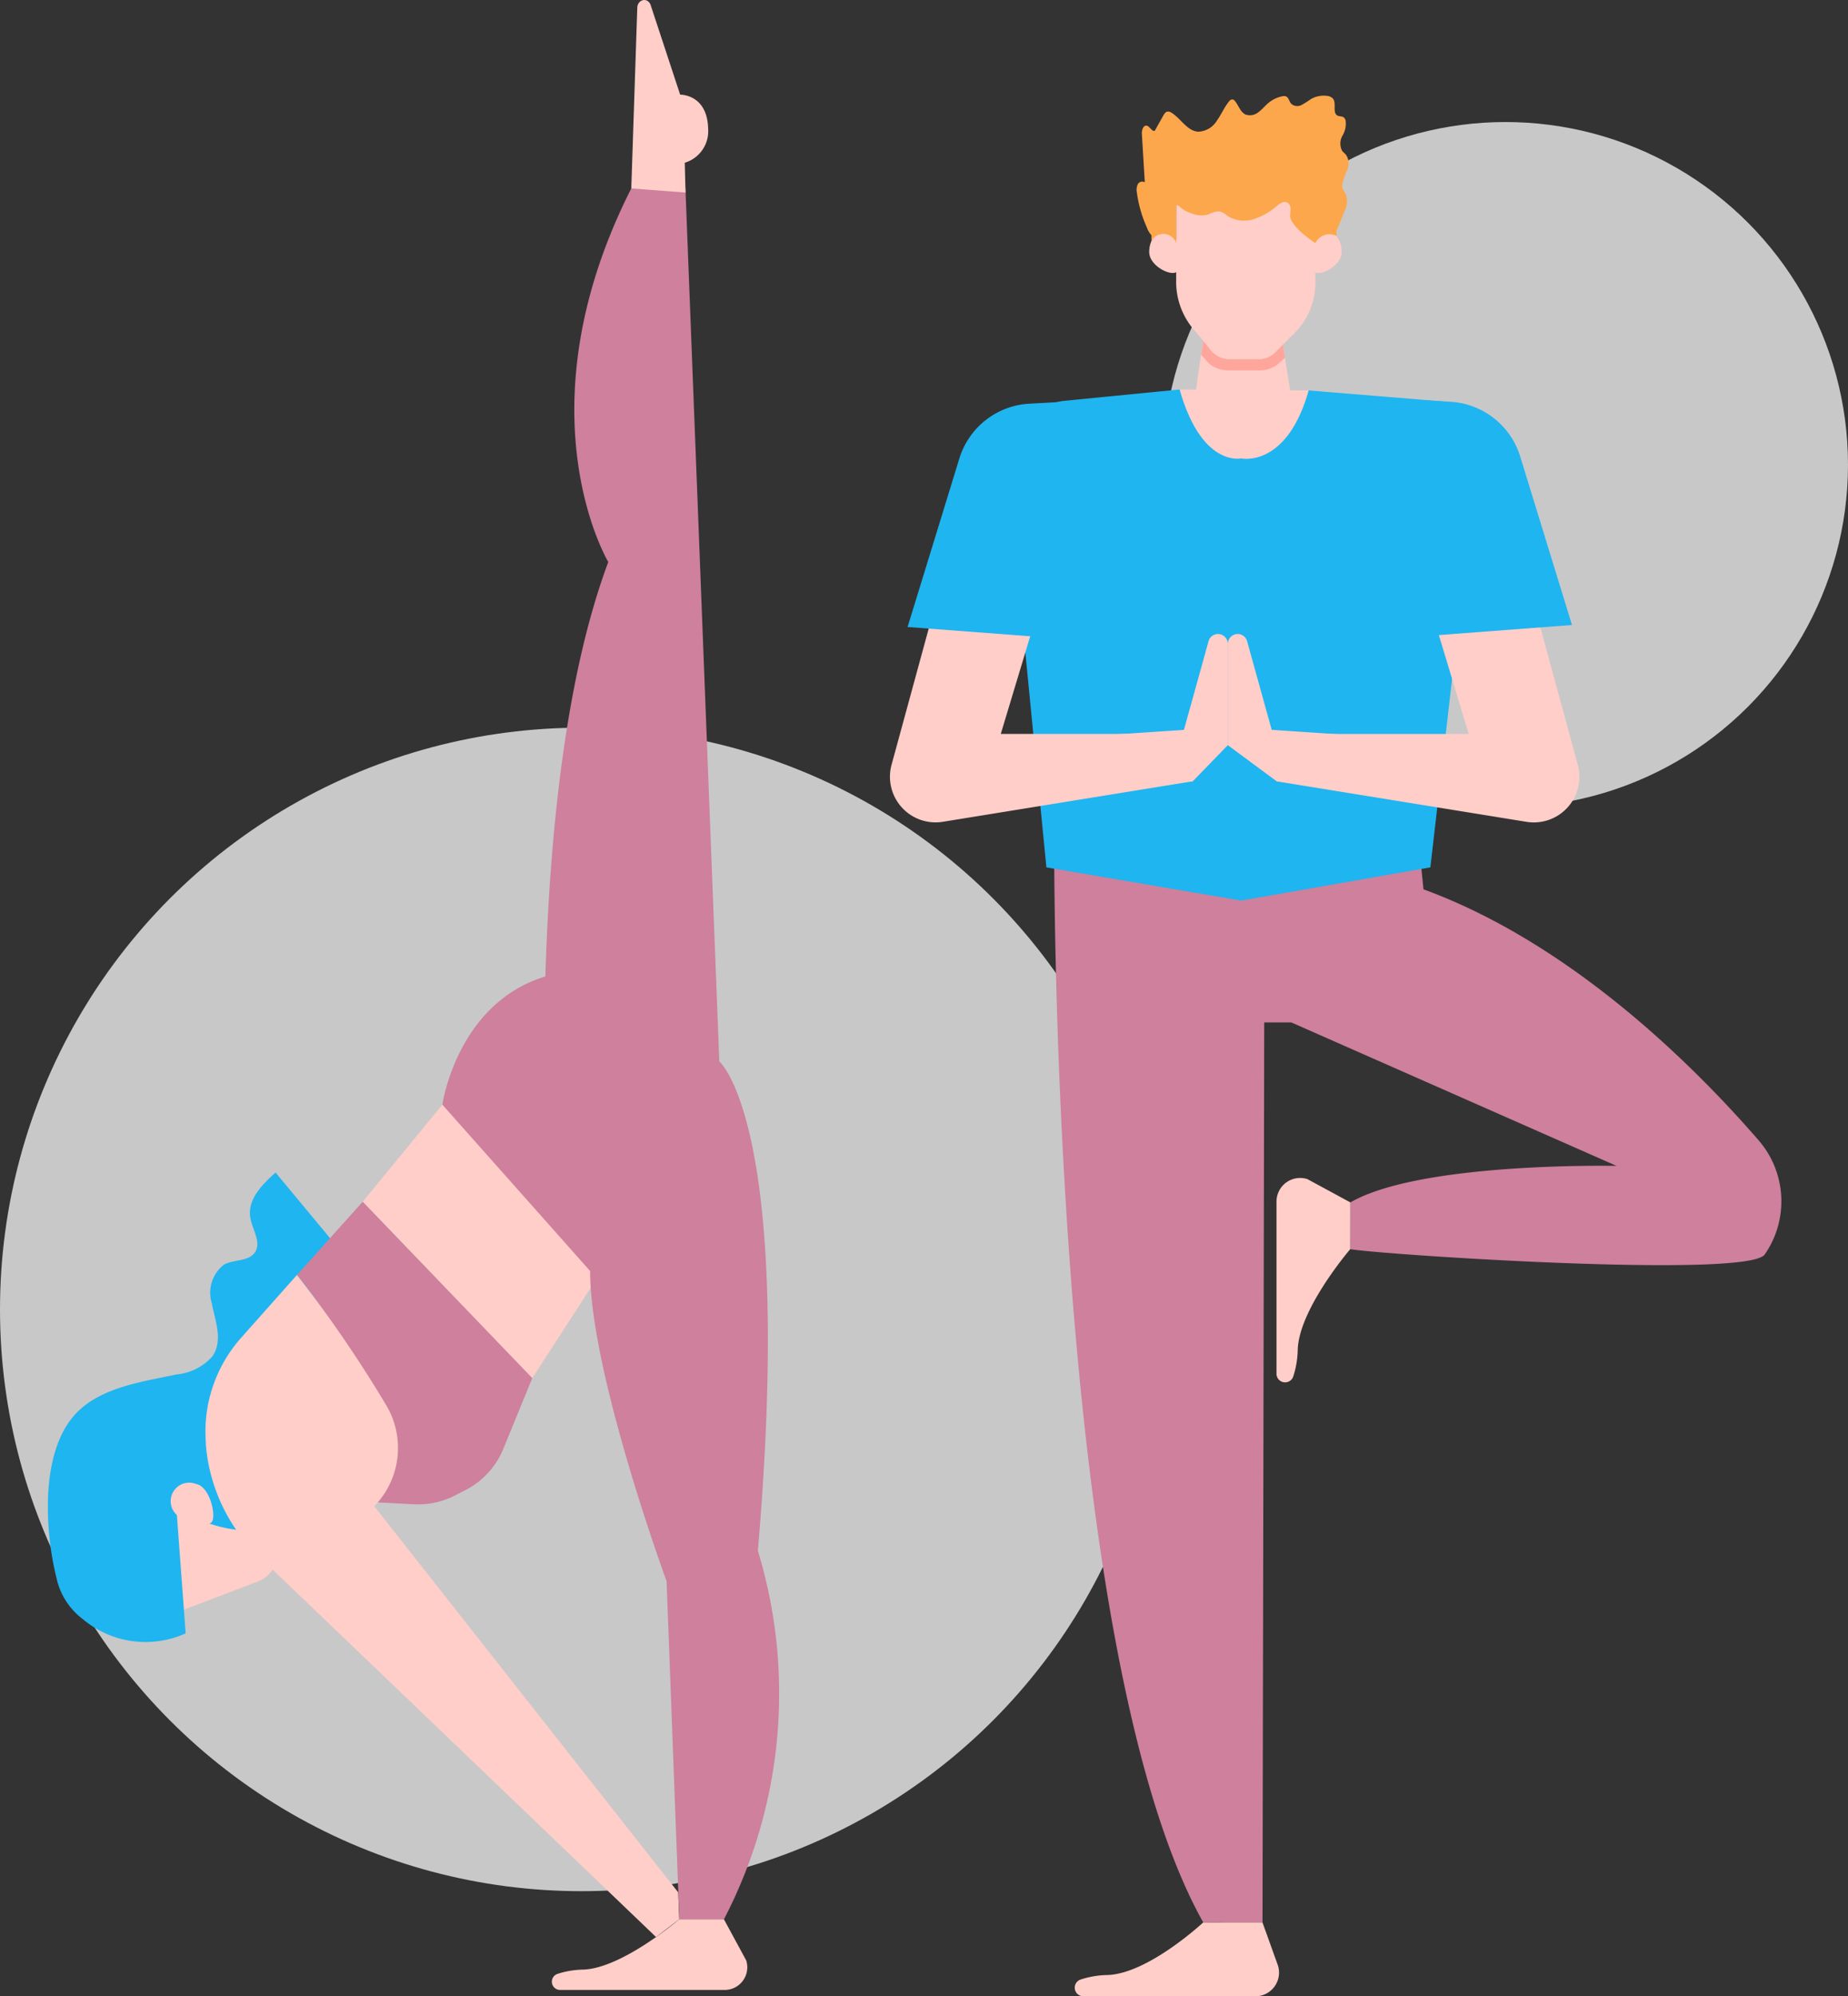 <svg xmlns="http://www.w3.org/2000/svg" width="116" height="125.25" viewBox="0 0 116 125.25"><rect x="0" y="0" width="116" height="125.25" fill="#333333" stroke="none"/><g transform="translate(-571 -5149.343)"><circle cx="36.5" cy="36.5" r="36.5" transform="translate(571 5195)" fill="#ededed" opacity="0.8"/><circle cx="21.5" cy="21.5" r="21.5" transform="translate(644 5157)" fill="#ededed" opacity="0.8"/><g transform="translate(-2.648 80)"><g transform="translate(309.868 4978.98)"><path d="M331.745,108.563l8.1.059.253,3.782-4.282,1.95-4.282-2.675Z" transform="translate(6.081 6.238)" fill="#ffcec8"/><path d="M326.465,126.629s-.419,51.5,9.354,68.871h3.722l.107-56.462h1.706l20.409,9s-12.289-.268-16.709,2.293v2.932c2.107.354,24.958,1.857,26.011.332a5.844,5.844,0,0,0-.37-7.147c-3.963-4.573-11.7-12.343-21.05-15.763l-.41-4.053Z" transform="translate(3.488 15.476)" fill="#ce809d"/><path d="M339.1,172.2l.97,2.7a1.486,1.486,0,0,1-1.415,1.938h-10.8a.54.54,0,0,1-.175-1.05,5.674,5.674,0,0,1,1.688-.284c2.565-.083,6.012-3.3,6.012-3.3Z" transform="translate(3.925 38.777)" fill="#ffcec8"/><path d="M340.333,142.829l-2.7-1.463a1.485,1.485,0,0,0-1.936,1.415v10.8a.54.54,0,0,0,1.05.177,5.737,5.737,0,0,0,.283-1.688c.083-2.566,3.3-6.311,3.3-6.311Z" transform="translate(8.209 22.975)" fill="#ffcec8"/><path d="M343.158,108.622c-1.381,4.894-4.236,4.266-4.236,4.266s-2.483.568-3.864-4.325l-7.38.725-2.184.455-.44,12.071,1.641,16.732,12.227,2.083,11.875-2.083,1.995-17.3.562-9.78a2.052,2.052,0,0,0-1.882-2.163Z" transform="translate(2.768 6.238)" fill="#1eb5f0"/><path d="M328.662,118.8a13.513,13.513,0,0,0,1.035-1.377h-7.182l-2.787,10.21a2.864,2.864,0,0,0,3.236,3.521l15.685-2.541v-2.974H326.6Z" transform="translate(0 10.77)" fill="#ffcec8"/><path d="M351.838,117.425h-7.176a13.583,13.583,0,0,0,1.029,1.377l2.066,6.84H335.7v2.974l15.685,2.541a2.864,2.864,0,0,0,3.236-3.521Z" transform="translate(8.214 10.77)" fill="#ffcec8"/><path d="M333.8,127.957,336,125.69v-6.36a.615.615,0,0,0-1.208-.165l-1.545,5.562-4.127.275,1.238,2.908Z" transform="translate(4.849 11.429)" fill="#ffcec8"/><path d="M336.742,127.957l-3.065-2.267v-6.36a.615.615,0,0,1,1.208-.165l1.544,5.562,4.129.275-1.238,2.908Z" transform="translate(7.177 11.429)" fill="#ffcec8"/><path d="M348.156,112.542l3.251,10.575-10.161.768L341.79,109l1.968.109A4.877,4.877,0,0,1,348.156,112.542Z" transform="translate(11.047 6.46)" fill="#1eb5f0"/><path d="M323.625,112.624,320.374,123.2l10.159.768-.543-14.888-1.969.109A4.875,4.875,0,0,0,323.625,112.624Z" transform="translate(0.375 6.502)" fill="#1eb5f0"/><g transform="translate(335.128 96.363)"><path d="M338.406,110.447s0,3.02-2.879,3.02a3.29,3.29,0,0,1-3.251-2.9l.617-4.3,4.877.154Z" transform="translate(-328.668 -91.3)" fill="#ffcec8"/><path d="M337.831,107.746l-.475.426a1.824,1.824,0,0,1-1.081.367h-2.049a1.842,1.842,0,0,1-1.2-.462l-.455-.509.172-1.3,4.877.154Z" transform="translate(-328.517 -91.3)" fill="#ffa69c"/><path d="M340.268,105.825V99.233H331.53v7.23a4.613,4.613,0,0,0,1.286,3.313l.978,1.2a1.561,1.561,0,0,0,1.079.461h1.836a1.539,1.539,0,0,0,.976-.369l1.12-1.123a4.517,4.517,0,0,0,1.463-3.47Z" transform="translate(-329.049 -94.895)" fill="#ffcec8"/><path d="M332.312,103.3c0,.725.1,1.315-.426,1.315s-1.477-.589-1.477-1.315.426-1.316.951-1.316S332.312,102.577,332.312,103.3Z" transform="translate(-329.622 -93.487)" fill="#ffcec8"/><path d="M337.149,103.3c0,.725-.1,1.315.426,1.315s1.477-.589,1.477-1.315-.426-1.316-.952-1.316S337.149,102.577,337.149,103.3Z" transform="translate(-326.18 -93.487)" fill="#ffcec8"/><path d="M343.03,100.078c-.074-.091-.174-.159-.245-.254a.992.992,0,0,1,.026-.955,1.447,1.447,0,0,0,.19-.961.356.356,0,0,0-.128-.19c-.107-.071-.255-.044-.372-.1-.351-.174-.041-.783-.3-1.078a.561.561,0,0,0-.361-.16,1.594,1.594,0,0,0-1.014.2,5.628,5.628,0,0,1-.591.373.572.572,0,0,1-.648-.082c-.13-.148-.154-.4-.339-.465a.422.422,0,0,0-.225,0,1.975,1.975,0,0,0-.852.407c-.222.183-.4.414-.633.583a.837.837,0,0,1-.807.156c-.334-.148-.437-.565-.67-.846a.247.247,0,0,0-.159-.106.27.27,0,0,0-.215.128c-.3.367-.485.818-.763,1.206a1.427,1.427,0,0,1-1.177.692c-.688-.051-1.072-.807-1.653-1.179a.382.382,0,0,0-.29-.08c-.113.029-.181.139-.239.24l-.544.969c-.21.03-.307-.307-.518-.329s-.3.295-.287.521l.184,3.033a.32.32,0,0,0-.449.139.859.859,0,0,0-.045.524,7.745,7.745,0,0,0,.617,2.154,1.377,1.377,0,0,0,.29.5l.006.363a.848.848,0,0,1,1.549.136v-2.38l.145.021a1.9,1.9,0,0,0,.8.485,1.615,1.615,0,0,0,1.115.063,1.412,1.412,0,0,1,.659-.183,1.238,1.238,0,0,1,.485.278,1.984,1.984,0,0,0,1.644.219,4.135,4.135,0,0,0,1.48-.839c.187-.154.437-.325.651-.209a.444.444,0,0,1,.2.376c.008.148-.024.295-.026.443-.011.666,1.5,1.681,1.59,1.724a.96.96,0,0,1,1.318-.443v-.323c.178-.411.339-.8.493-1.2a1.36,1.36,0,0,0,.091-1.115,2.261,2.261,0,0,1-.2-.349.657.657,0,0,1-.006-.311,7.511,7.511,0,0,1,.316-.9A.975.975,0,0,0,343.03,100.078Z" transform="translate(-329.888 -96.363)" fill="#fda74c"/></g></g><g transform="translate(189.817 4805.424)"><g transform="translate(386.831 337.496)"><path d="M389.087,326.7a5.437,5.437,0,0,1,2.782-1.111.777.777,0,0,1,.5.107l7.926,4.9a1.908,1.908,0,0,1,.515.468,1.952,1.952,0,0,1-.852,3.015L394.39,336.2a5.158,5.158,0,0,1-1.371.333,5.53,5.53,0,0,1-4.938-2.114,5.4,5.4,0,0,1-.987-2.06A5.514,5.514,0,0,1,389.087,326.7Z" transform="translate(-386.78 -308.426)" fill="#ffcec8"/><path d="M399.536,316.7c.109.765.728,1.574.3,2.217-.4.594-1.315.439-1.944.775a2.224,2.224,0,0,0-.767,2.419c.2,1.079.736,2.331.034,3.344a3.455,3.455,0,0,1-2.248,1.129c-2.007.427-4.442.758-6.03,2.173-1.467,1.307-1.929,3.474-2.029,5.368a18.69,18.69,0,0,0,.534,5.268,4.384,4.384,0,0,0,1.633,2.535,6.12,6.12,0,0,0,6.465.9l-.584-7.89c8.69,5.493,17.048-6.292,17.682-7.233l-11.452-13.787C400.288,314.651,399.377,315.6,399.536,316.7Z" transform="translate(-386.831 -313.924)" fill="#1eb5f0"/><path d="M393.3,329.443c.767.121,1.336.544,1.433-.074s-.313-2.045-1.08-2.166a1.16,1.16,0,1,0-.353,2.239Z" transform="translate(-384.359 -307.674)" fill="#ffcec8"/></g><path d="M408.536,308.318l-8.271,10.071,10.644,11.068,7.363-11.369Z" transform="translate(6.333 20.929)" fill="#ffcec8"/><path d="M401.586,315.162l-4.124,4.594s8.546,10.16,3.165,14.174l4.186.215a5.025,5.025,0,0,0,2.547-.544l.681-.349a5.037,5.037,0,0,0,2.366-2.572l1.823-4.449Z" transform="translate(5.011 24.156)" fill="#ce809d"/><path d="M399.3,318.284l-3.509,3.948a8.854,8.854,0,0,0-2.228,6.261l.024.524a11.034,11.034,0,0,0,3.044,6.662l25.209,24.146,1.455-1.114-.065-1.689-19.077-24.227a5.236,5.236,0,0,0,.824-6.211A77.945,77.945,0,0,0,399.3,318.284Z" transform="translate(3.171 25.628)" fill="#ffcec8"/><path d="M403.664,329.441s.9-6.359,6.465-8.044c.275-9.12,1.295-18.9,3.949-26.005,0,0-5.647-9.426,1.443-23.438h3.4l2.126,54.774s4.713,3.948,2.42,30.7a30.684,30.684,0,0,1-2.129,23.124h-2.8l-.8-21.215s-4.8-13.062-4.8-19.459Z" transform="translate(7.935 3.788)" fill="#ce809d"/><path d="M415.129,276l-.049-1.87A2.069,2.069,0,0,0,416.548,272c-.051-2.185-1.757-2.142-1.757-2.142l-1.863-5.653c-.213-.491-.843-.306-.83.244l-.375,11.294Z" transform="translate(11.734 0)" fill="#ffcec8"/><path d="M419.135,345.759l1.4,2.582a1.42,1.42,0,0,1-1.352,1.853H408.85a.517.517,0,0,1-.168-1.005,5.45,5.45,0,0,1,1.614-.271c2.453-.079,6.036-3.159,6.036-3.159Z" transform="translate(10.136 38.579)" fill="#ffcec8"/></g></g></g></svg>